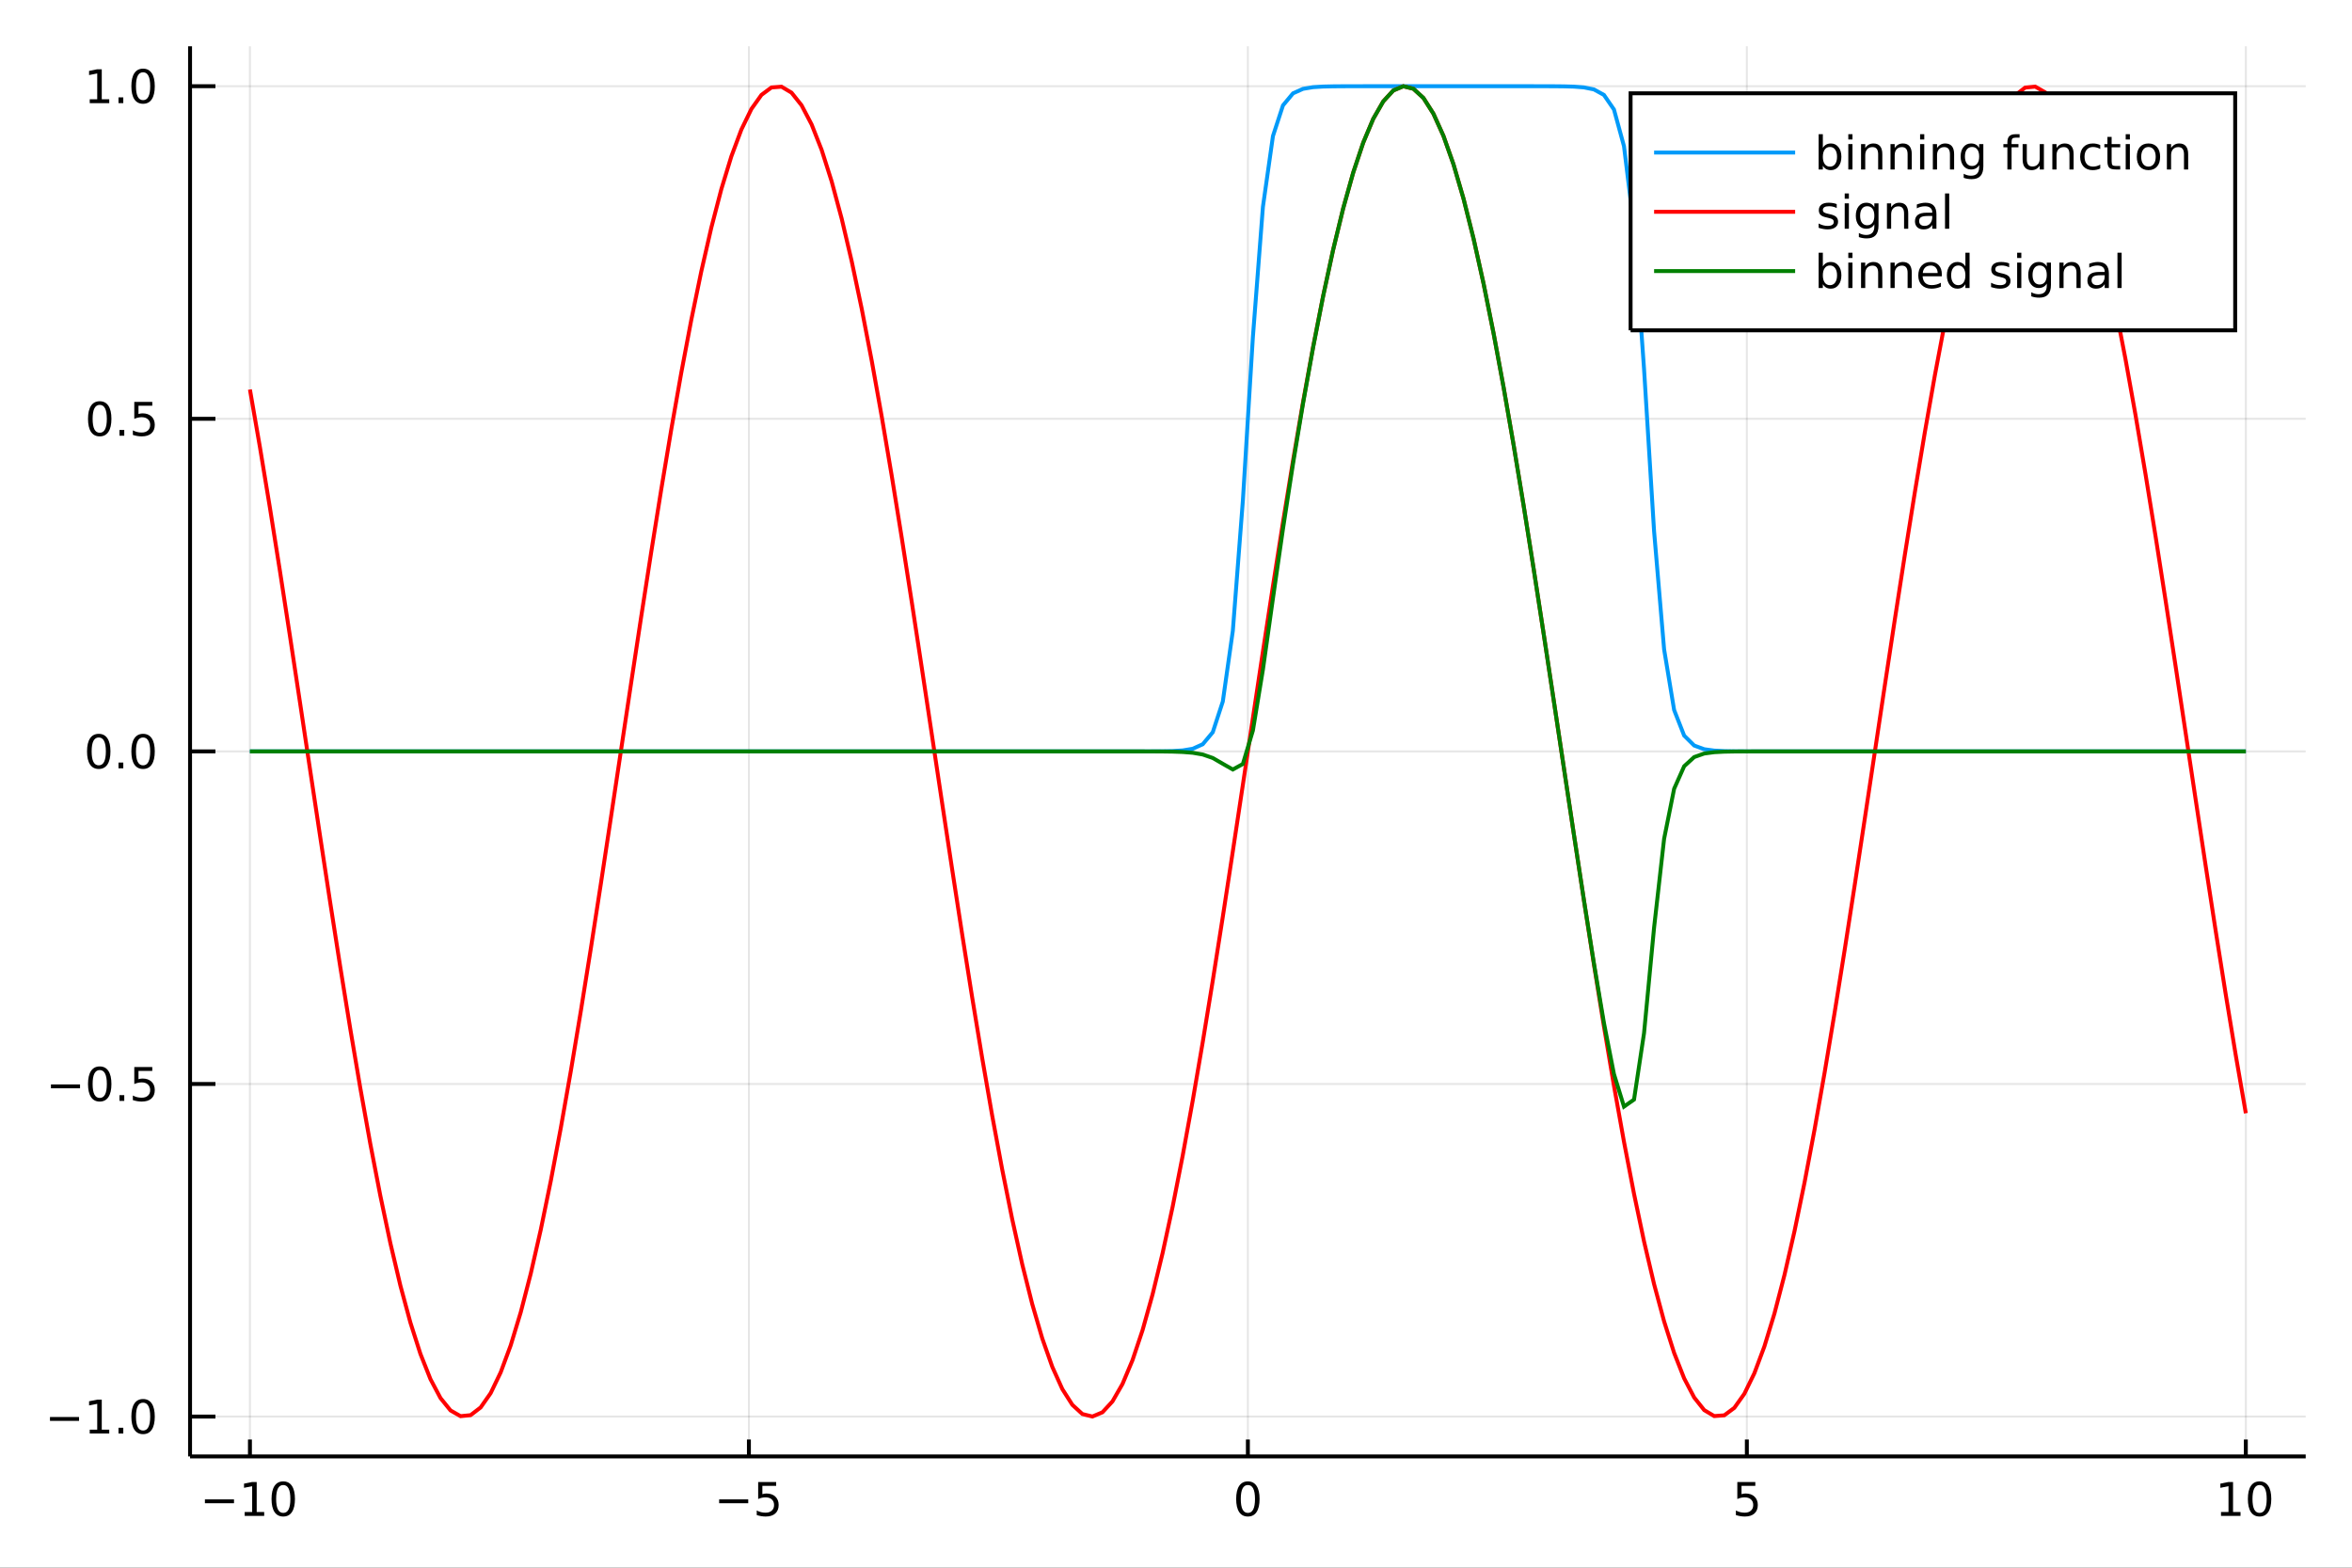 <?xml version="1.0" encoding="utf-8"?>
<svg xmlns="http://www.w3.org/2000/svg" xmlns:xlink="http://www.w3.org/1999/xlink" width="600" height="400" viewBox="0 0 2400 1600">
<rect x="0" y="0" width="2400" height="1600" fill="#333333" stroke="none"/>
<defs>
  <clipPath id="clip800">
    <rect x="0" y="0" width="2400" height="1600"/>
  </clipPath>
</defs>
<path clip-path="url(#clip800)" d="
M0 1600 L2400 1600 L2400 0 L0 0  Z
  " fill="#ffffff" fill-rule="evenodd" fill-opacity="1"/>
<defs>
  <clipPath id="clip801">
    <rect x="480" y="0" width="1681" height="1600"/>
  </clipPath>
</defs>
<path clip-path="url(#clip800)" d="
M193.936 1486.45 L2352.76 1486.45 L2352.76 47.244 L193.936 47.244  Z
  " fill="#ffffff" fill-rule="evenodd" fill-opacity="1"/>
<defs>
  <clipPath id="clip802">
    <rect x="193" y="47" width="2160" height="1440"/>
  </clipPath>
</defs>
<polyline clip-path="url(#clip802)" style="stroke:#000000; stroke-width:2; stroke-opacity:0.1; fill:none" points="
  255.035,1486.45 255.035,47.244 
  "/>
<polyline clip-path="url(#clip802)" style="stroke:#000000; stroke-width:2; stroke-opacity:0.1; fill:none" points="
  764.19,1486.45 764.19,47.244 
  "/>
<polyline clip-path="url(#clip802)" style="stroke:#000000; stroke-width:2; stroke-opacity:0.1; fill:none" points="
  1273.35,1486.45 1273.35,47.244 
  "/>
<polyline clip-path="url(#clip802)" style="stroke:#000000; stroke-width:2; stroke-opacity:0.1; fill:none" points="
  1782.5,1486.45 1782.5,47.244 
  "/>
<polyline clip-path="url(#clip802)" style="stroke:#000000; stroke-width:2; stroke-opacity:0.1; fill:none" points="
  2291.66,1486.45 2291.66,47.244 
  "/>
<polyline clip-path="url(#clip800)" style="stroke:#000000; stroke-width:4; stroke-opacity:1; fill:none" points="
  193.936,1486.45 2352.76,1486.45 
  "/>
<polyline clip-path="url(#clip800)" style="stroke:#000000; stroke-width:4; stroke-opacity:1; fill:none" points="
  255.035,1486.45 255.035,1469.18 
  "/>
<polyline clip-path="url(#clip800)" style="stroke:#000000; stroke-width:4; stroke-opacity:1; fill:none" points="
  764.19,1486.45 764.19,1469.18 
  "/>
<polyline clip-path="url(#clip800)" style="stroke:#000000; stroke-width:4; stroke-opacity:1; fill:none" points="
  1273.35,1486.45 1273.35,1469.18 
  "/>
<polyline clip-path="url(#clip800)" style="stroke:#000000; stroke-width:4; stroke-opacity:1; fill:none" points="
  1782.5,1486.45 1782.5,1469.18 
  "/>
<polyline clip-path="url(#clip800)" style="stroke:#000000; stroke-width:4; stroke-opacity:1; fill:none" points="
  2291.66,1486.45 2291.66,1469.18 
  "/>
<path clip-path="url(#clip800)" d="M 0 0 M209.097 1530.29 L238.773 1530.29 L238.773 1534.23 L209.097 1534.23 L209.097 1530.29 Z" fill="#000000" fill-rule="evenodd" fill-opacity="1" /><path clip-path="url(#clip800)" d="M 0 0 M249.676 1543.18 L257.315 1543.18 L257.315 1516.82 L249.005 1518.49 L249.005 1514.23 L257.268 1512.56 L261.944 1512.56 L261.944 1543.18 L269.583 1543.18 L269.583 1547.12 L249.676 1547.12 L249.676 1543.18 Z" fill="#000000" fill-rule="evenodd" fill-opacity="1" /><path clip-path="url(#clip800)" d="M 0 0 M289.028 1515.64 Q285.416 1515.64 283.588 1519.2 Q281.782 1522.75 281.782 1529.87 Q281.782 1536.98 283.588 1540.55 Q285.416 1544.09 289.028 1544.09 Q292.662 1544.09 294.467 1540.55 Q296.296 1536.98 296.296 1529.87 Q296.296 1522.75 294.467 1519.2 Q292.662 1515.64 289.028 1515.64 M289.028 1511.93 Q294.838 1511.93 297.893 1516.54 Q300.972 1521.12 300.972 1529.87 Q300.972 1538.6 297.893 1543.21 Q294.838 1547.79 289.028 1547.79 Q283.217 1547.79 280.139 1543.21 Q277.083 1538.6 277.083 1529.87 Q277.083 1521.12 280.139 1516.54 Q283.217 1511.93 289.028 1511.93 Z" fill="#000000" fill-rule="evenodd" fill-opacity="1" /><path clip-path="url(#clip800)" d="M 0 0 M733.832 1530.29 L763.507 1530.29 L763.507 1534.23 L733.832 1534.23 L733.832 1530.29 Z" fill="#000000" fill-rule="evenodd" fill-opacity="1" /><path clip-path="url(#clip800)" d="M 0 0 M773.646 1512.56 L792.003 1512.56 L792.003 1516.5 L777.929 1516.5 L777.929 1524.97 Q778.947 1524.62 779.966 1524.46 Q780.984 1524.27 782.003 1524.27 Q787.79 1524.27 791.169 1527.44 Q794.549 1530.62 794.549 1536.03 Q794.549 1541.61 791.077 1544.71 Q787.605 1547.79 781.285 1547.79 Q779.109 1547.79 776.841 1547.42 Q774.595 1547.05 772.188 1546.31 L772.188 1541.61 Q774.271 1542.74 776.493 1543.3 Q778.716 1543.86 781.193 1543.86 Q785.197 1543.86 787.535 1541.75 Q789.873 1539.64 789.873 1536.03 Q789.873 1532.42 787.535 1530.31 Q785.197 1528.21 781.193 1528.21 Q779.318 1528.21 777.443 1528.62 Q775.591 1529.04 773.646 1529.92 L773.646 1512.56 Z" fill="#000000" fill-rule="evenodd" fill-opacity="1" /><path clip-path="url(#clip800)" d="M 0 0 M1273.35 1515.64 Q1269.73 1515.64 1267.91 1519.2 Q1266.1 1522.75 1266.1 1529.87 Q1266.1 1536.98 1267.91 1540.55 Q1269.73 1544.09 1273.35 1544.09 Q1276.98 1544.09 1278.79 1540.55 Q1280.61 1536.98 1280.61 1529.87 Q1280.61 1522.75 1278.79 1519.2 Q1276.98 1515.64 1273.35 1515.64 M1273.35 1511.93 Q1279.16 1511.93 1282.21 1516.54 Q1285.29 1521.12 1285.29 1529.87 Q1285.29 1538.6 1282.21 1543.21 Q1279.16 1547.79 1273.35 1547.79 Q1267.54 1547.79 1264.46 1543.21 Q1261.4 1538.6 1261.4 1529.87 Q1261.4 1521.12 1264.46 1516.54 Q1267.54 1511.93 1273.35 1511.93 Z" fill="#000000" fill-rule="evenodd" fill-opacity="1" /><path clip-path="url(#clip800)" d="M 0 0 M1772.78 1512.56 L1791.14 1512.56 L1791.14 1516.5 L1777.06 1516.5 L1777.06 1524.97 Q1778.08 1524.62 1779.1 1524.46 Q1780.12 1524.27 1781.14 1524.27 Q1786.92 1524.27 1790.3 1527.44 Q1793.68 1530.62 1793.68 1536.03 Q1793.68 1541.61 1790.21 1544.71 Q1786.74 1547.79 1780.42 1547.79 Q1778.24 1547.79 1775.97 1547.42 Q1773.73 1547.05 1771.32 1546.31 L1771.32 1541.61 Q1773.4 1542.74 1775.63 1543.3 Q1777.85 1543.86 1780.33 1543.86 Q1784.33 1543.86 1786.67 1541.75 Q1789.01 1539.64 1789.01 1536.03 Q1789.01 1532.42 1786.67 1530.31 Q1784.33 1528.21 1780.33 1528.21 Q1778.45 1528.21 1776.58 1528.62 Q1774.72 1529.04 1772.78 1529.92 L1772.78 1512.56 Z" fill="#000000" fill-rule="evenodd" fill-opacity="1" /><path clip-path="url(#clip800)" d="M 0 0 M2266.34 1543.18 L2273.98 1543.18 L2273.98 1516.82 L2265.67 1518.49 L2265.67 1514.23 L2273.94 1512.56 L2278.61 1512.56 L2278.61 1543.18 L2286.25 1543.18 L2286.25 1547.12 L2266.34 1547.12 L2266.34 1543.18 Z" fill="#000000" fill-rule="evenodd" fill-opacity="1" /><path clip-path="url(#clip800)" d="M 0 0 M2305.7 1515.64 Q2302.09 1515.64 2300.26 1519.2 Q2298.45 1522.75 2298.45 1529.87 Q2298.45 1536.98 2300.26 1540.55 Q2302.09 1544.09 2305.7 1544.09 Q2309.33 1544.09 2311.14 1540.55 Q2312.96 1536.98 2312.96 1529.87 Q2312.96 1522.75 2311.14 1519.2 Q2309.33 1515.64 2305.7 1515.64 M2305.7 1511.93 Q2311.51 1511.93 2314.56 1516.54 Q2317.64 1521.12 2317.64 1529.87 Q2317.64 1538.6 2314.56 1543.21 Q2311.51 1547.79 2305.7 1547.79 Q2299.89 1547.79 2296.81 1543.21 Q2293.75 1538.6 2293.75 1529.87 Q2293.75 1521.12 2296.81 1516.54 Q2299.89 1511.93 2305.7 1511.93 Z" fill="#000000" fill-rule="evenodd" fill-opacity="1" /><polyline clip-path="url(#clip802)" style="stroke:#000000; stroke-width:2; stroke-opacity:0.1; fill:none" points="
  193.936,1445.77 2352.76,1445.77 
  "/>
<polyline clip-path="url(#clip802)" style="stroke:#000000; stroke-width:2; stroke-opacity:0.1; fill:none" points="
  193.936,1106.32 2352.76,1106.32 
  "/>
<polyline clip-path="url(#clip802)" style="stroke:#000000; stroke-width:2; stroke-opacity:0.1; fill:none" points="
  193.936,766.875 2352.76,766.875 
  "/>
<polyline clip-path="url(#clip802)" style="stroke:#000000; stroke-width:2; stroke-opacity:0.1; fill:none" points="
  193.936,427.425 2352.76,427.425 
  "/>
<polyline clip-path="url(#clip802)" style="stroke:#000000; stroke-width:2; stroke-opacity:0.1; fill:none" points="
  193.936,87.976 2352.76,87.976 
  "/>
<polyline clip-path="url(#clip800)" style="stroke:#000000; stroke-width:4; stroke-opacity:1; fill:none" points="
  193.936,1486.45 193.936,47.244 
  "/>
<polyline clip-path="url(#clip800)" style="stroke:#000000; stroke-width:4; stroke-opacity:1; fill:none" points="
  193.936,1445.77 219.842,1445.77 
  "/>
<polyline clip-path="url(#clip800)" style="stroke:#000000; stroke-width:4; stroke-opacity:1; fill:none" points="
  193.936,1106.32 219.842,1106.32 
  "/>
<polyline clip-path="url(#clip800)" style="stroke:#000000; stroke-width:4; stroke-opacity:1; fill:none" points="
  193.936,766.875 219.842,766.875 
  "/>
<polyline clip-path="url(#clip800)" style="stroke:#000000; stroke-width:4; stroke-opacity:1; fill:none" points="
  193.936,427.425 219.842,427.425 
  "/>
<polyline clip-path="url(#clip800)" style="stroke:#000000; stroke-width:4; stroke-opacity:1; fill:none" points="
  193.936,87.976 219.842,87.976 
  "/>
<path clip-path="url(#clip800)" d="M 0 0 M50.992 1446.22 L80.668 1446.22 L80.668 1450.16 L50.992 1450.16 L50.992 1446.22 Z" fill="#000000" fill-rule="evenodd" fill-opacity="1" /><path clip-path="url(#clip800)" d="M 0 0 M91.571 1459.12 L99.21 1459.12 L99.21 1432.75 L90.899 1434.42 L90.899 1430.16 L99.163 1428.49 L103.839 1428.49 L103.839 1459.12 L111.478 1459.12 L111.478 1463.05 L91.571 1463.05 L91.571 1459.12 Z" fill="#000000" fill-rule="evenodd" fill-opacity="1" /><path clip-path="url(#clip800)" d="M 0 0 M120.922 1457.17 L125.807 1457.17 L125.807 1463.05 L120.922 1463.05 L120.922 1457.17 Z" fill="#000000" fill-rule="evenodd" fill-opacity="1" /><path clip-path="url(#clip800)" d="M 0 0 M145.992 1431.57 Q142.381 1431.57 140.552 1435.14 Q138.746 1438.68 138.746 1445.81 Q138.746 1452.91 140.552 1456.48 Q142.381 1460.02 145.992 1460.02 Q149.626 1460.02 151.431 1456.48 Q153.26 1452.91 153.26 1445.81 Q153.26 1438.68 151.431 1435.14 Q149.626 1431.57 145.992 1431.57 M145.992 1427.87 Q151.802 1427.87 154.857 1432.47 Q157.936 1437.06 157.936 1445.81 Q157.936 1454.53 154.857 1459.14 Q151.802 1463.72 145.992 1463.72 Q140.181 1463.72 137.103 1459.14 Q134.047 1454.53 134.047 1445.81 Q134.047 1437.06 137.103 1432.47 Q140.181 1427.87 145.992 1427.87 Z" fill="#000000" fill-rule="evenodd" fill-opacity="1" /><path clip-path="url(#clip800)" d="M 0 0 M51.987 1106.78 L81.663 1106.78 L81.663 1110.71 L51.987 1110.71 L51.987 1106.78 Z" fill="#000000" fill-rule="evenodd" fill-opacity="1" /><path clip-path="url(#clip800)" d="M 0 0 M101.756 1092.12 Q98.145 1092.12 96.316 1095.69 Q94.51 1099.23 94.51 1106.36 Q94.51 1113.47 96.316 1117.03 Q98.145 1120.57 101.756 1120.57 Q105.39 1120.57 107.196 1117.03 Q109.024 1113.47 109.024 1106.36 Q109.024 1099.23 107.196 1095.69 Q105.39 1092.12 101.756 1092.12 M101.756 1088.42 Q107.566 1088.42 110.621 1093.03 Q113.7 1097.61 113.7 1106.36 Q113.7 1115.09 110.621 1119.69 Q107.566 1124.28 101.756 1124.28 Q95.946 1124.28 92.867 1119.69 Q89.811 1115.09 89.811 1106.36 Q89.811 1097.61 92.867 1093.03 Q95.946 1088.42 101.756 1088.42 Z" fill="#000000" fill-rule="evenodd" fill-opacity="1" /><path clip-path="url(#clip800)" d="M 0 0 M121.918 1117.72 L126.802 1117.72 L126.802 1123.6 L121.918 1123.6 L121.918 1117.72 Z" fill="#000000" fill-rule="evenodd" fill-opacity="1" /><path clip-path="url(#clip800)" d="M 0 0 M137.033 1089.04 L155.39 1089.04 L155.39 1092.98 L141.316 1092.98 L141.316 1101.45 Q142.334 1101.1 143.353 1100.94 Q144.371 1100.76 145.39 1100.76 Q151.177 1100.76 154.556 1103.93 Q157.936 1107.1 157.936 1112.52 Q157.936 1118.09 154.464 1121.2 Q150.992 1124.28 144.672 1124.28 Q142.496 1124.28 140.228 1123.9 Q137.982 1123.53 135.575 1122.79 L135.575 1118.09 Q137.658 1119.23 139.881 1119.78 Q142.103 1120.34 144.58 1120.34 Q148.584 1120.34 150.922 1118.23 Q153.26 1116.13 153.26 1112.52 Q153.26 1108.9 150.922 1106.8 Q148.584 1104.69 144.58 1104.69 Q142.705 1104.69 140.83 1105.11 Q138.978 1105.53 137.033 1106.4 L137.033 1089.04 Z" fill="#000000" fill-rule="evenodd" fill-opacity="1" /><path clip-path="url(#clip800)" d="M 0 0 M100.76 752.673 Q97.149 752.673 95.321 756.238 Q93.515 759.78 93.515 766.909 Q93.515 774.016 95.321 777.581 Q97.149 781.122 100.76 781.122 Q104.395 781.122 106.2 777.581 Q108.029 774.016 108.029 766.909 Q108.029 759.78 106.2 756.238 Q104.395 752.673 100.76 752.673 M100.76 748.97 Q106.571 748.97 109.626 753.576 Q112.705 758.159 112.705 766.909 Q112.705 775.636 109.626 780.243 Q106.571 784.826 100.76 784.826 Q94.95 784.826 91.871 780.243 Q88.816 775.636 88.816 766.909 Q88.816 758.159 91.871 753.576 Q94.95 748.97 100.76 748.97 Z" fill="#000000" fill-rule="evenodd" fill-opacity="1" /><path clip-path="url(#clip800)" d="M 0 0 M120.922 778.275 L125.807 778.275 L125.807 784.155 L120.922 784.155 L120.922 778.275 Z" fill="#000000" fill-rule="evenodd" fill-opacity="1" /><path clip-path="url(#clip800)" d="M 0 0 M145.992 752.673 Q142.381 752.673 140.552 756.238 Q138.746 759.78 138.746 766.909 Q138.746 774.016 140.552 777.581 Q142.381 781.122 145.992 781.122 Q149.626 781.122 151.431 777.581 Q153.26 774.016 153.26 766.909 Q153.26 759.78 151.431 756.238 Q149.626 752.673 145.992 752.673 M145.992 748.97 Q151.802 748.97 154.857 753.576 Q157.936 758.159 157.936 766.909 Q157.936 775.636 154.857 780.243 Q151.802 784.826 145.992 784.826 Q140.181 784.826 137.103 780.243 Q134.047 775.636 134.047 766.909 Q134.047 758.159 137.103 753.576 Q140.181 748.97 145.992 748.97 Z" fill="#000000" fill-rule="evenodd" fill-opacity="1" /><path clip-path="url(#clip800)" d="M 0 0 M101.756 413.224 Q98.145 413.224 96.316 416.789 Q94.51 420.331 94.51 427.46 Q94.51 434.567 96.316 438.131 Q98.145 441.673 101.756 441.673 Q105.39 441.673 107.196 438.131 Q109.024 434.567 109.024 427.46 Q109.024 420.331 107.196 416.789 Q105.39 413.224 101.756 413.224 M101.756 409.52 Q107.566 409.52 110.621 414.127 Q113.7 418.71 113.7 427.46 Q113.7 436.187 110.621 440.793 Q107.566 445.377 101.756 445.377 Q95.946 445.377 92.867 440.793 Q89.811 436.187 89.811 427.46 Q89.811 418.71 92.867 414.127 Q95.946 409.52 101.756 409.52 Z" fill="#000000" fill-rule="evenodd" fill-opacity="1" /><path clip-path="url(#clip800)" d="M 0 0 M121.918 438.826 L126.802 438.826 L126.802 444.705 L121.918 444.705 L121.918 438.826 Z" fill="#000000" fill-rule="evenodd" fill-opacity="1" /><path clip-path="url(#clip800)" d="M 0 0 M137.033 410.145 L155.39 410.145 L155.39 414.081 L141.316 414.081 L141.316 422.553 Q142.334 422.206 143.353 422.044 Q144.371 421.858 145.39 421.858 Q151.177 421.858 154.556 425.03 Q157.936 428.201 157.936 433.618 Q157.936 439.196 154.464 442.298 Q150.992 445.377 144.672 445.377 Q142.496 445.377 140.228 445.006 Q137.982 444.636 135.575 443.895 L135.575 439.196 Q137.658 440.331 139.881 440.886 Q142.103 441.442 144.58 441.442 Q148.584 441.442 150.922 439.335 Q153.26 437.229 153.26 433.618 Q153.26 430.006 150.922 427.9 Q148.584 425.794 144.58 425.794 Q142.705 425.794 140.83 426.21 Q138.978 426.627 137.033 427.507 L137.033 410.145 Z" fill="#000000" fill-rule="evenodd" fill-opacity="1" /><path clip-path="url(#clip800)" d="M 0 0 M91.571 101.321 L99.21 101.321 L99.21 74.956 L90.899 76.622 L90.899 72.363 L99.163 70.696 L103.839 70.696 L103.839 101.321 L111.478 101.321 L111.478 105.256 L91.571 105.256 L91.571 101.321 Z" fill="#000000" fill-rule="evenodd" fill-opacity="1" /><path clip-path="url(#clip800)" d="M 0 0 M120.922 99.377 L125.807 99.377 L125.807 105.256 L120.922 105.256 L120.922 99.377 Z" fill="#000000" fill-rule="evenodd" fill-opacity="1" /><path clip-path="url(#clip800)" d="M 0 0 M145.992 73.775 Q142.381 73.775 140.552 77.34 Q138.746 80.881 138.746 88.011 Q138.746 95.117 140.552 98.682 Q142.381 102.224 145.992 102.224 Q149.626 102.224 151.431 98.682 Q153.26 95.117 153.26 88.011 Q153.26 80.881 151.431 77.34 Q149.626 73.775 145.992 73.775 M145.992 70.071 Q151.802 70.071 154.857 74.678 Q157.936 79.261 157.936 88.011 Q157.936 96.738 154.857 101.344 Q151.802 105.928 145.992 105.928 Q140.181 105.928 137.103 101.344 Q134.047 96.738 134.047 88.011 Q134.047 79.261 137.103 74.678 Q140.181 70.071 145.992 70.071 Z" fill="#000000" fill-rule="evenodd" fill-opacity="1" /><polyline clip-path="url(#clip802)" style="stroke:#009af9; stroke-width:4; stroke-opacity:1; fill:none" points="
  255.035,766.875 265.269,766.875 275.503,766.875 285.738,766.875 295.972,766.875 306.206,766.875 316.44,766.875 326.675,766.875 336.909,766.875 347.143,766.875 
  357.378,766.875 367.612,766.875 377.846,766.875 388.08,766.875 398.315,766.875 408.549,766.875 418.783,766.875 429.018,766.875 439.252,766.875 449.486,766.875 
  459.72,766.875 469.955,766.875 480.189,766.875 490.423,766.875 500.657,766.875 510.892,766.875 521.126,766.875 531.36,766.875 541.595,766.875 551.829,766.875 
  562.063,766.875 572.297,766.875 582.532,766.875 592.766,766.875 603,766.875 613.235,766.875 623.469,766.875 633.703,766.875 643.937,766.875 654.172,766.875 
  664.406,766.875 674.64,766.875 684.875,766.875 695.109,766.875 705.343,766.875 715.577,766.875 725.812,766.875 736.046,766.875 746.28,766.875 756.515,766.875 
  766.749,766.875 776.983,766.875 787.217,766.875 797.452,766.875 807.686,766.875 817.92,766.875 828.155,766.875 838.389,766.875 848.623,766.875 858.857,766.875 
  869.092,766.875 879.326,766.875 889.56,766.875 899.795,766.875 910.029,766.875 920.263,766.875 930.497,766.875 940.732,766.875 950.966,766.875 961.2,766.875 
  971.435,766.875 981.669,766.875 991.903,766.875 1002.14,766.875 1012.37,766.875 1022.61,766.875 1032.84,766.875 1043.07,766.875 1053.31,766.875 1063.54,766.875 
  1073.78,766.875 1084.01,766.875 1094.25,766.875 1104.48,766.875 1114.71,766.875 1124.95,766.874 1135.18,766.874 1145.42,766.872 1155.65,766.868 1165.89,766.857 
  1176.12,766.826 1186.35,766.742 1196.59,766.513 1206.82,765.888 1217.06,764.187 1227.29,759.581 1237.53,747.312 1247.76,715.969 1257.99,643.788 1268.23,510.964 
  1278.46,343.887 1288.7,211.063 1298.93,138.882 1309.17,107.539 1319.4,95.27 1329.63,90.665 1339.87,88.963 1350.1,88.338 1360.34,88.109 1370.57,88.025 
  1380.81,87.994 1391.04,87.983 1401.27,87.979 1411.51,87.977 1421.74,87.977 1431.98,87.976 1442.21,87.976 1452.45,87.976 1462.68,87.976 1472.91,87.976 
  1483.15,87.976 1493.38,87.976 1503.62,87.976 1513.85,87.976 1524.09,87.976 1534.32,87.977 1544.55,87.977 1554.79,87.979 1565.02,87.984 1575.26,87.998 
  1585.49,88.035 1595.73,88.138 1605.96,88.418 1616.19,89.182 1626.43,91.26 1636.66,96.873 1646.9,111.742 1657.13,149.193 1667.37,232.628 1677.6,376.636 
  1687.83,542.137 1698.07,662.764 1708.3,724.663 1718.54,750.789 1728.77,760.897 1739.01,764.674 1749.24,766.068 1759.47,766.579 1769.71,766.766 1779.94,766.835 
  1790.18,766.86 1800.41,766.869 1810.65,766.873 1820.88,766.874 1831.11,766.874 1841.35,766.875 1851.58,766.875 1861.82,766.875 1872.05,766.875 1882.29,766.875 
  1892.52,766.875 1902.75,766.875 1912.99,766.875 1923.22,766.875 1933.46,766.875 1943.69,766.875 1953.93,766.875 1964.16,766.875 1974.39,766.875 1984.63,766.875 
  1994.86,766.875 2005.1,766.875 2015.33,766.875 2025.57,766.875 2035.8,766.875 2046.03,766.875 2056.27,766.875 2066.5,766.875 2076.74,766.875 2086.97,766.875 
  2097.21,766.875 2107.44,766.875 2117.67,766.875 2127.91,766.875 2138.14,766.875 2148.38,766.875 2158.61,766.875 2168.85,766.875 2179.08,766.875 2189.31,766.875 
  2199.55,766.875 2209.78,766.875 2220.02,766.875 2230.25,766.875 2240.49,766.875 2250.72,766.875 2260.95,766.875 2271.19,766.875 2281.42,766.875 2291.66,766.875 
  
  "/>
<polyline clip-path="url(#clip802)" style="stroke:#ff0000; stroke-width:4; stroke-opacity:1; fill:none" points="
  255.035,397.54 265.269,456.558 275.503,518.708 285.738,583.362 295.972,649.868 306.206,717.556 316.44,785.741 326.675,853.736 336.909,920.854 347.143,986.418 
  357.378,1049.77 367.612,1110.26 377.846,1167.29 388.08,1220.27 398.315,1268.69 408.549,1312.03 418.783,1349.88 429.018,1381.84 439.252,1407.59 449.486,1426.88 
  459.72,1439.51 469.955,1445.35 480.189,1444.34 490.423,1436.49 500.657,1421.89 510.892,1400.67 521.126,1373.06 531.36,1339.34 541.595,1299.83 551.829,1254.95 
  562.063,1205.14 572.297,1150.9 582.532,1092.79 592.766,1031.4 603,967.327 613.235,901.236 623.469,833.79 633.703,765.667 643.937,697.557 654.172,630.147 
  664.406,564.116 674.64,500.132 684.875,438.84 695.109,380.858 705.343,326.773 715.577,277.128 725.812,232.427 736.046,193.119 746.28,159.602 756.515,132.213 
  766.749,111.23 776.983,96.863 787.217,89.259 797.452,88.493 807.686,94.574 817.92,107.439 828.155,126.96 838.389,152.939 848.623,185.114 858.857,223.16 
  869.092,266.694 879.326,315.275 889.56,368.414 899.795,425.575 910.029,486.18 920.263,549.618 930.497,615.248 940.732,682.409 950.966,750.422 961.2,818.601 
  971.435,886.259 981.669,952.711 991.903,1017.29 1002.14,1079.34 1012.37,1138.23 1022.61,1193.38 1032.84,1244.23 1043.07,1290.25 1053.31,1331 1063.54,1366.05 
  1073.78,1395.05 1084.01,1417.72 1094.25,1433.81 1104.48,1443.18 1114.71,1445.72 1124.95,1441.4 1135.18,1430.29 1145.42,1412.47 1155.65,1388.14 1165.89,1357.54 
  1176.12,1320.98 1186.35,1278.83 1196.59,1231.51 1206.82,1179.5 1217.06,1123.32 1227.29,1063.55 1237.53,1000.79 1247.76,935.663 1257.99,868.834 1268.23,800.976 
  1278.46,732.774 1288.7,664.915 1298.93,598.086 1309.17,532.961 1319.4,470.196 1329.63,410.425 1339.87,354.251 1350.1,302.242 1360.34,254.922 1370.57,212.769 
  1380.81,176.208 1391.04,145.608 1401.27,121.279 1411.51,103.464 1421.74,92.345 1431.98,88.034 1442.21,90.573 1452.45,99.938 1462.68,116.034 1472.91,138.698 
  1483.15,167.702 1493.38,202.753 1503.62,243.498 1513.85,289.524 1524.09,340.368 1534.32,395.516 1544.55,454.412 1554.79,516.462 1565.02,581.039 1575.26,647.491 
  1585.49,715.148 1595.73,783.327 1605.96,851.34 1616.19,918.501 1626.43,984.132 1636.66,1047.57 1646.9,1108.17 1657.13,1165.33 1667.37,1218.47 1677.6,1267.06 
  1687.83,1310.59 1698.07,1348.64 1708.3,1380.81 1718.54,1406.79 1728.77,1426.31 1739.01,1439.18 1749.24,1445.26 1759.47,1444.49 1769.71,1436.89 1779.94,1422.52 
  1790.18,1401.54 1800.41,1374.15 1810.65,1340.63 1820.88,1301.32 1831.11,1256.62 1841.35,1206.98 1851.58,1152.89 1861.82,1094.91 1872.05,1033.62 1882.29,969.633 
  1892.52,903.602 1902.75,836.192 1912.99,768.082 1923.22,699.96 1933.46,632.513 1943.69,566.422 1953.93,502.354 1964.16,440.956 1974.39,382.847 1984.63,328.614 
  1994.86,278.804 2005.1,233.919 2015.33,194.413 2025.57,160.685 2035.8,133.075 2046.03,111.861 2056.27,97.257 2066.5,89.412 2076.74,88.403 2086.97,94.242 
  2097.21,106.869 2107.44,126.158 2117.67,151.912 2127.91,183.873 2138.14,221.718 2148.38,265.064 2158.61,313.475 2168.85,366.462 2179.08,423.49 2189.31,483.983 
  2199.55,547.332 2209.78,612.896 2220.02,680.014 2230.25,748.008 2240.49,816.194 2250.72,883.881 2260.95,950.387 2271.19,1015.04 2281.42,1077.19 2291.66,1136.21 
  
  "/>
<polyline clip-path="url(#clip802)" style="stroke:#008000; stroke-width:4; stroke-opacity:1; fill:none" points="
  255.035,766.875 265.269,766.875 275.503,766.875 285.738,766.875 295.972,766.875 306.206,766.875 316.44,766.875 326.675,766.875 336.909,766.875 347.143,766.875 
  357.378,766.875 367.612,766.875 377.846,766.875 388.08,766.875 398.315,766.875 408.549,766.875 418.783,766.875 429.018,766.875 439.252,766.875 449.486,766.875 
  459.72,766.875 469.955,766.875 480.189,766.875 490.423,766.875 500.657,766.875 510.892,766.875 521.126,766.875 531.36,766.875 541.595,766.875 551.829,766.875 
  562.063,766.875 572.297,766.875 582.532,766.875 592.766,766.875 603,766.875 613.235,766.875 623.469,766.875 633.703,766.875 643.937,766.875 654.172,766.875 
  664.406,766.875 674.64,766.875 684.875,766.875 695.109,766.875 705.343,766.875 715.577,766.875 725.812,766.875 736.046,766.875 746.28,766.875 756.515,766.875 
  766.749,766.875 776.983,766.875 787.217,766.875 797.452,766.875 807.686,766.875 817.92,766.875 828.155,766.875 838.389,766.875 848.623,766.875 858.857,766.875 
  869.092,766.875 879.326,766.875 889.56,766.875 899.795,766.875 910.029,766.875 920.263,766.875 930.497,766.875 940.732,766.875 950.966,766.875 961.2,766.875 
  971.435,766.875 981.669,766.875 991.903,766.875 1002.14,766.875 1012.37,766.875 1022.61,766.875 1032.84,766.875 1043.07,766.875 1053.31,766.875 1063.54,766.875 
  1073.78,766.875 1084.01,766.875 1094.25,766.875 1104.48,766.875 1114.71,766.875 1124.95,766.875 1135.18,766.876 1145.42,766.877 1155.65,766.881 1165.89,766.89 
  1176.12,766.914 1186.35,766.974 1196.59,767.122 1206.82,767.474 1217.06,768.286 1227.29,770.062 1237.53,773.615 1247.76,779.531 1257.99,785.36 1268.23,779.729 
  1278.46,745.628 1288.7,683.401 1298.93,610.742 1309.17,539.701 1319.4,473.383 1329.63,411.836 1339.87,354.851 1350.1,302.49 1360.34,255.022 1370.57,212.809 
  1380.81,176.224 1391.04,145.614 1401.27,121.281 1411.51,103.465 1421.74,92.346 1431.98,88.034 1442.21,90.573 1452.45,99.938 1462.68,116.034 1472.91,138.698 
  1483.15,167.702 1493.38,202.753 1503.62,243.498 1513.85,289.524 1524.09,340.368 1534.32,395.516 1544.55,454.413 1554.79,516.463 1565.02,581.041 1575.26,647.495 
  1585.49,715.153 1595.73,783.323 1605.96,851.285 1616.19,918.232 1626.43,983.081 1636.66,1043.89 1646.9,1096.23 1657.13,1129.41 1667.37,1122.25 1677.6,1054.38 
  1687.83,946.862 1698.07,856.089 1708.3,805.048 1718.54,782.036 1728.77,772.681 1739.01,769.054 1749.24,767.681 1759.47,767.17 1769.71,766.982 1779.94,766.913 
  1790.18,766.888 1800.41,766.879 1810.65,766.876 1820.88,766.875 1831.11,766.875 1841.35,766.875 1851.58,766.875 1861.82,766.875 1872.05,766.875 1882.29,766.875 
  1892.52,766.875 1902.75,766.875 1912.99,766.875 1923.22,766.875 1933.46,766.875 1943.69,766.875 1953.93,766.875 1964.16,766.875 1974.39,766.875 1984.63,766.875 
  1994.86,766.875 2005.1,766.875 2015.33,766.875 2025.57,766.875 2035.8,766.875 2046.03,766.875 2056.27,766.875 2066.5,766.875 2076.74,766.875 2086.97,766.875 
  2097.21,766.875 2107.44,766.875 2117.67,766.875 2127.91,766.875 2138.14,766.875 2148.38,766.875 2158.61,766.875 2168.85,766.875 2179.08,766.875 2189.31,766.875 
  2199.55,766.875 2209.78,766.875 2220.02,766.875 2230.25,766.875 2240.49,766.875 2250.72,766.875 2260.95,766.875 2271.19,766.875 2281.42,766.875 2291.66,766.875 
  
  "/>
<path clip-path="url(#clip800)" d="
M1663.87 337.138 L2280.8 337.138 L2280.8 95.218 L1663.87 95.218  Z
  " fill="#ffffff" fill-rule="evenodd" fill-opacity="1"/>
<polyline clip-path="url(#clip800)" style="stroke:#000000; stroke-width:4; stroke-opacity:1; fill:none" points="
  1663.87,337.138 2280.8,337.138 2280.8,95.218 1663.87,95.218 1663.87,337.138 
  "/>
<polyline clip-path="url(#clip800)" style="stroke:#009af9; stroke-width:4; stroke-opacity:1; fill:none" points="
  1687.86,155.698 1831.78,155.698 
  "/>
<path clip-path="url(#clip800)" d="M 0 0 M1874.54 160.038 Q1874.54 155.339 1872.59 152.677 Q1870.67 149.992 1867.29 149.992 Q1863.91 149.992 1861.97 152.677 Q1860.05 155.339 1860.05 160.038 Q1860.05 164.737 1861.97 167.422 Q1863.91 170.084 1867.29 170.084 Q1870.67 170.084 1872.59 167.422 Q1874.54 164.737 1874.54 160.038 M1860.05 150.987 Q1861.39 148.672 1863.43 147.561 Q1865.49 146.427 1868.33 146.427 Q1873.05 146.427 1875.99 150.177 Q1878.96 153.927 1878.96 160.038 Q1878.96 166.149 1875.99 169.899 Q1873.05 173.649 1868.33 173.649 Q1865.49 173.649 1863.43 172.538 Q1861.39 171.403 1860.05 169.089 L1860.05 172.978 L1855.76 172.978 L1855.76 136.959 L1860.05 136.959 L1860.05 150.987 Z" fill="#000000" fill-rule="evenodd" fill-opacity="1" /><path clip-path="url(#clip800)" d="M 0 0 M1886.02 147.052 L1890.28 147.052 L1890.28 172.978 L1886.02 172.978 L1886.02 147.052 M1886.02 136.959 L1890.28 136.959 L1890.28 142.353 L1886.02 142.353 L1886.02 136.959 Z" fill="#000000" fill-rule="evenodd" fill-opacity="1" /><path clip-path="url(#clip800)" d="M 0 0 M1920.74 157.329 L1920.74 172.978 L1916.48 172.978 L1916.48 157.468 Q1916.48 153.788 1915.05 151.959 Q1913.61 150.13 1910.74 150.13 Q1907.29 150.13 1905.3 152.33 Q1903.31 154.529 1903.31 158.325 L1903.31 172.978 L1899.03 172.978 L1899.03 147.052 L1903.31 147.052 L1903.31 151.08 Q1904.84 148.742 1906.9 147.584 Q1908.98 146.427 1911.69 146.427 Q1916.16 146.427 1918.45 149.205 Q1920.74 151.959 1920.74 157.329 Z" fill="#000000" fill-rule="evenodd" fill-opacity="1" /><path clip-path="url(#clip800)" d="M 0 0 M1950.79 157.329 L1950.79 172.978 L1946.53 172.978 L1946.53 157.468 Q1946.53 153.788 1945.09 151.959 Q1943.66 150.13 1940.79 150.13 Q1937.34 150.13 1935.35 152.33 Q1933.36 154.529 1933.36 158.325 L1933.36 172.978 L1929.07 172.978 L1929.07 147.052 L1933.36 147.052 L1933.36 151.08 Q1934.88 148.742 1936.94 147.584 Q1939.03 146.427 1941.74 146.427 Q1946.2 146.427 1948.49 149.205 Q1950.79 151.959 1950.79 157.329 Z" fill="#000000" fill-rule="evenodd" fill-opacity="1" /><path clip-path="url(#clip800)" d="M 0 0 M1959.28 147.052 L1963.54 147.052 L1963.54 172.978 L1959.28 172.978 L1959.28 147.052 M1959.28 136.959 L1963.54 136.959 L1963.54 142.353 L1959.28 142.353 L1959.28 136.959 Z" fill="#000000" fill-rule="evenodd" fill-opacity="1" /><path clip-path="url(#clip800)" d="M 0 0 M1994 157.329 L1994 172.978 L1989.74 172.978 L1989.74 157.468 Q1989.74 153.788 1988.31 151.959 Q1986.87 150.13 1984 150.13 Q1980.55 150.13 1978.56 152.33 Q1976.57 154.529 1976.57 158.325 L1976.57 172.978 L1972.29 172.978 L1972.29 147.052 L1976.57 147.052 L1976.57 151.08 Q1978.1 148.742 1980.16 147.584 Q1982.24 146.427 1984.95 146.427 Q1989.42 146.427 1991.71 149.205 Q1994 151.959 1994 157.329 Z" fill="#000000" fill-rule="evenodd" fill-opacity="1" /><path clip-path="url(#clip800)" d="M 0 0 M2019.56 159.714 Q2019.56 155.084 2017.64 152.538 Q2015.74 149.992 2012.29 149.992 Q2008.86 149.992 2006.94 152.538 Q2005.04 155.084 2005.04 159.714 Q2005.04 164.32 2006.94 166.866 Q2008.86 169.413 2012.29 169.413 Q2015.74 169.413 2017.64 166.866 Q2019.56 164.32 2019.56 159.714 M2023.82 169.76 Q2023.82 176.38 2020.88 179.598 Q2017.94 182.839 2011.87 182.839 Q2009.63 182.839 2007.64 182.491 Q2005.65 182.167 2003.77 181.473 L2003.77 177.329 Q2005.65 178.348 2007.48 178.834 Q2009.3 179.32 2011.2 179.32 Q2015.39 179.32 2017.48 177.121 Q2019.56 174.945 2019.56 170.524 L2019.56 168.417 Q2018.24 170.709 2016.18 171.843 Q2014.12 172.978 2011.25 172.978 Q2006.48 172.978 2003.56 169.343 Q2000.65 165.709 2000.65 159.714 Q2000.65 153.695 2003.56 150.061 Q2006.48 146.427 2011.25 146.427 Q2014.12 146.427 2016.18 147.561 Q2018.24 148.695 2019.56 150.987 L2019.56 147.052 L2023.82 147.052 L2023.82 169.76 Z" fill="#000000" fill-rule="evenodd" fill-opacity="1" /><path clip-path="url(#clip800)" d="M 0 0 M2060.79 136.959 L2060.79 140.501 L2056.71 140.501 Q2054.42 140.501 2053.52 141.427 Q2052.64 142.353 2052.64 144.76 L2052.64 147.052 L2059.65 147.052 L2059.65 150.362 L2052.64 150.362 L2052.64 172.978 L2048.35 172.978 L2048.35 150.362 L2044.28 150.362 L2044.28 147.052 L2048.35 147.052 L2048.35 145.246 Q2048.35 140.918 2050.37 138.95 Q2052.38 136.959 2056.76 136.959 L2060.79 136.959 Z" fill="#000000" fill-rule="evenodd" fill-opacity="1" /><path clip-path="url(#clip800)" d="M 0 0 M2063.91 162.746 L2063.91 147.052 L2068.17 147.052 L2068.17 162.584 Q2068.17 166.265 2069.6 168.116 Q2071.04 169.945 2073.91 169.945 Q2077.36 169.945 2079.35 167.746 Q2081.36 165.547 2081.36 161.751 L2081.36 147.052 L2085.62 147.052 L2085.62 172.978 L2081.36 172.978 L2081.36 168.996 Q2079.81 171.357 2077.75 172.515 Q2075.72 173.649 2073.01 173.649 Q2068.54 173.649 2066.23 170.871 Q2063.91 168.093 2063.91 162.746 M2074.63 146.427 L2074.63 146.427 Z" fill="#000000" fill-rule="evenodd" fill-opacity="1" /><path clip-path="url(#clip800)" d="M 0 0 M2115.95 157.329 L2115.95 172.978 L2111.69 172.978 L2111.69 157.468 Q2111.69 153.788 2110.25 151.959 Q2108.82 150.13 2105.95 150.13 Q2102.5 150.13 2100.51 152.33 Q2098.52 154.529 2098.52 158.325 L2098.52 172.978 L2094.23 172.978 L2094.23 147.052 L2098.52 147.052 L2098.52 151.08 Q2100.04 148.742 2102.1 147.584 Q2104.19 146.427 2106.9 146.427 Q2111.36 146.427 2113.66 149.205 Q2115.95 151.959 2115.95 157.329 Z" fill="#000000" fill-rule="evenodd" fill-opacity="1" /><path clip-path="url(#clip800)" d="M 0 0 M2143.1 148.047 L2143.1 152.029 Q2141.29 151.033 2139.47 150.547 Q2137.66 150.038 2135.81 150.038 Q2131.66 150.038 2129.37 152.677 Q2127.08 155.292 2127.08 160.038 Q2127.08 164.783 2129.37 167.422 Q2131.66 170.038 2135.81 170.038 Q2137.66 170.038 2139.47 169.552 Q2141.29 169.042 2143.1 168.047 L2143.1 171.982 Q2141.32 172.816 2139.4 173.232 Q2137.5 173.649 2135.35 173.649 Q2129.49 173.649 2126.04 169.968 Q2122.59 166.288 2122.59 160.038 Q2122.59 153.695 2126.06 150.061 Q2129.56 146.427 2135.62 146.427 Q2137.59 146.427 2139.47 146.843 Q2141.34 147.237 2143.1 148.047 Z" fill="#000000" fill-rule="evenodd" fill-opacity="1" /><path clip-path="url(#clip800)" d="M 0 0 M2154.72 139.691 L2154.72 147.052 L2163.49 147.052 L2163.49 150.362 L2154.72 150.362 L2154.72 164.436 Q2154.72 167.607 2155.58 168.51 Q2156.46 169.413 2159.12 169.413 L2163.49 169.413 L2163.49 172.978 L2159.12 172.978 Q2154.19 172.978 2152.31 171.149 Q2150.44 169.297 2150.44 164.436 L2150.44 150.362 L2147.31 150.362 L2147.31 147.052 L2150.44 147.052 L2150.44 139.691 L2154.72 139.691 Z" fill="#000000" fill-rule="evenodd" fill-opacity="1" /><path clip-path="url(#clip800)" d="M 0 0 M2169.09 147.052 L2173.35 147.052 L2173.35 172.978 L2169.09 172.978 L2169.09 147.052 M2169.09 136.959 L2173.35 136.959 L2173.35 142.353 L2169.09 142.353 L2169.09 136.959 Z" fill="#000000" fill-rule="evenodd" fill-opacity="1" /><path clip-path="url(#clip800)" d="M 0 0 M2192.31 150.038 Q2188.89 150.038 2186.9 152.723 Q2184.91 155.385 2184.91 160.038 Q2184.91 164.691 2186.87 167.376 Q2188.86 170.038 2192.31 170.038 Q2195.72 170.038 2197.71 167.353 Q2199.7 164.667 2199.7 160.038 Q2199.7 155.431 2197.71 152.746 Q2195.72 150.038 2192.31 150.038 M2192.31 146.427 Q2197.87 146.427 2201.04 150.038 Q2204.21 153.649 2204.21 160.038 Q2204.21 166.404 2201.04 170.038 Q2197.87 173.649 2192.31 173.649 Q2186.73 173.649 2183.56 170.038 Q2180.41 166.404 2180.41 160.038 Q2180.41 153.649 2183.56 150.038 Q2186.73 146.427 2192.31 146.427 Z" fill="#000000" fill-rule="evenodd" fill-opacity="1" /><path clip-path="url(#clip800)" d="M 0 0 M2232.82 157.329 L2232.82 172.978 L2228.56 172.978 L2228.56 157.468 Q2228.56 153.788 2227.13 151.959 Q2225.69 150.13 2222.82 150.13 Q2219.37 150.13 2217.38 152.33 Q2215.39 154.529 2215.39 158.325 L2215.39 172.978 L2211.11 172.978 L2211.11 147.052 L2215.39 147.052 L2215.39 151.08 Q2216.92 148.742 2218.98 147.584 Q2221.06 146.427 2223.77 146.427 Q2228.24 146.427 2230.53 149.205 Q2232.82 151.959 2232.82 157.329 Z" fill="#000000" fill-rule="evenodd" fill-opacity="1" /><polyline clip-path="url(#clip800)" style="stroke:#ff0000; stroke-width:4; stroke-opacity:1; fill:none" points="
  1687.86,216.178 1831.78,216.178 
  "/>
<path clip-path="url(#clip800)" d="M 0 0 M1874.19 208.296 L1874.19 212.323 Q1872.38 211.397 1870.44 210.935 Q1868.49 210.472 1866.41 210.472 Q1863.24 210.472 1861.64 211.444 Q1860.07 212.416 1860.07 214.36 Q1860.07 215.842 1861.2 216.698 Q1862.34 217.532 1865.76 218.296 L1867.22 218.62 Q1871.76 219.592 1873.66 221.374 Q1875.58 223.134 1875.58 226.305 Q1875.58 229.916 1872.71 232.022 Q1869.86 234.129 1864.86 234.129 Q1862.78 234.129 1860.51 233.712 Q1858.26 233.319 1855.76 232.508 L1855.76 228.11 Q1858.12 229.337 1860.42 229.962 Q1862.71 230.564 1864.95 230.564 Q1867.96 230.564 1869.58 229.546 Q1871.2 228.504 1871.2 226.629 Q1871.2 224.893 1870.02 223.967 Q1868.87 223.041 1864.91 222.184 L1863.43 221.837 Q1859.47 221.004 1857.71 219.291 Q1855.95 217.555 1855.95 214.546 Q1855.95 210.888 1858.54 208.898 Q1861.13 206.907 1865.9 206.907 Q1868.26 206.907 1870.35 207.254 Q1872.43 207.601 1874.19 208.296 Z" fill="#000000" fill-rule="evenodd" fill-opacity="1" /><path clip-path="url(#clip800)" d="M 0 0 M1882.36 207.532 L1886.62 207.532 L1886.62 233.458 L1882.36 233.458 L1882.36 207.532 M1882.36 197.439 L1886.62 197.439 L1886.62 202.833 L1882.36 202.833 L1882.36 197.439 Z" fill="#000000" fill-rule="evenodd" fill-opacity="1" /><path clip-path="url(#clip800)" d="M 0 0 M1912.59 220.194 Q1912.59 215.564 1910.67 213.018 Q1908.77 210.472 1905.32 210.472 Q1901.9 210.472 1899.98 213.018 Q1898.08 215.564 1898.08 220.194 Q1898.08 224.8 1899.98 227.346 Q1901.9 229.893 1905.32 229.893 Q1908.77 229.893 1910.67 227.346 Q1912.59 224.8 1912.59 220.194 M1916.85 230.24 Q1916.85 236.86 1913.91 240.078 Q1910.97 243.319 1904.91 243.319 Q1902.66 243.319 1900.67 242.971 Q1898.68 242.647 1896.8 241.953 L1896.8 237.809 Q1898.68 238.828 1900.51 239.314 Q1902.34 239.8 1904.24 239.8 Q1908.43 239.8 1910.51 237.601 Q1912.59 235.425 1912.59 231.004 L1912.59 228.897 Q1911.27 231.189 1909.21 232.323 Q1907.15 233.458 1904.28 233.458 Q1899.51 233.458 1896.6 229.823 Q1893.68 226.189 1893.68 220.194 Q1893.68 214.175 1896.6 210.541 Q1899.51 206.907 1904.28 206.907 Q1907.15 206.907 1909.21 208.041 Q1911.27 209.175 1912.59 211.467 L1912.59 207.532 L1916.85 207.532 L1916.85 230.24 Z" fill="#000000" fill-rule="evenodd" fill-opacity="1" /><path clip-path="url(#clip800)" d="M 0 0 M1947.17 217.809 L1947.17 233.458 L1942.92 233.458 L1942.92 217.948 Q1942.92 214.268 1941.48 212.439 Q1940.05 210.61 1937.17 210.61 Q1933.73 210.61 1931.74 212.81 Q1929.74 215.009 1929.74 218.805 L1929.74 233.458 L1925.46 233.458 L1925.46 207.532 L1929.74 207.532 L1929.74 211.56 Q1931.27 209.222 1933.33 208.064 Q1935.42 206.907 1938.12 206.907 Q1942.59 206.907 1944.88 209.685 Q1947.17 212.439 1947.17 217.809 Z" fill="#000000" fill-rule="evenodd" fill-opacity="1" /><path clip-path="url(#clip800)" d="M 0 0 M1967.45 220.425 Q1962.29 220.425 1960.3 221.606 Q1958.31 222.786 1958.31 225.634 Q1958.31 227.902 1959.79 229.245 Q1961.3 230.564 1963.86 230.564 Q1967.41 230.564 1969.54 228.064 Q1971.69 225.541 1971.69 221.374 L1971.69 220.425 L1967.45 220.425 M1975.95 218.666 L1975.95 233.458 L1971.69 233.458 L1971.69 229.522 Q1970.23 231.883 1968.05 233.018 Q1965.88 234.129 1962.73 234.129 Q1958.75 234.129 1956.39 231.907 Q1954.05 229.661 1954.05 225.911 Q1954.05 221.536 1956.97 219.314 Q1959.91 217.092 1965.72 217.092 L1971.69 217.092 L1971.69 216.675 Q1971.69 213.735 1969.74 212.138 Q1967.82 210.518 1964.33 210.518 Q1962.11 210.518 1960 211.05 Q1957.89 211.583 1955.95 212.647 L1955.95 208.712 Q1958.29 207.81 1960.48 207.37 Q1962.68 206.907 1964.77 206.907 Q1970.39 206.907 1973.17 209.823 Q1975.95 212.74 1975.95 218.666 Z" fill="#000000" fill-rule="evenodd" fill-opacity="1" /><path clip-path="url(#clip800)" d="M 0 0 M1984.72 197.439 L1988.98 197.439 L1988.98 233.458 L1984.72 233.458 L1984.72 197.439 Z" fill="#000000" fill-rule="evenodd" fill-opacity="1" /><polyline clip-path="url(#clip800)" style="stroke:#008000; stroke-width:4; stroke-opacity:1; fill:none" points="
  1687.86,276.658 1831.78,276.658 
  "/>
<path clip-path="url(#clip800)" d="M 0 0 M1874.54 280.998 Q1874.54 276.299 1872.59 273.637 Q1870.67 270.952 1867.29 270.952 Q1863.91 270.952 1861.97 273.637 Q1860.05 276.299 1860.05 280.998 Q1860.05 285.697 1861.97 288.382 Q1863.91 291.044 1867.29 291.044 Q1870.67 291.044 1872.59 288.382 Q1874.54 285.697 1874.54 280.998 M1860.05 271.947 Q1861.39 269.632 1863.43 268.521 Q1865.49 267.387 1868.33 267.387 Q1873.05 267.387 1875.99 271.137 Q1878.96 274.887 1878.96 280.998 Q1878.96 287.109 1875.99 290.859 Q1873.05 294.609 1868.33 294.609 Q1865.49 294.609 1863.43 293.498 Q1861.39 292.363 1860.05 290.049 L1860.05 293.938 L1855.76 293.938 L1855.76 257.919 L1860.05 257.919 L1860.05 271.947 Z" fill="#000000" fill-rule="evenodd" fill-opacity="1" /><path clip-path="url(#clip800)" d="M 0 0 M1886.02 268.012 L1890.28 268.012 L1890.28 293.938 L1886.02 293.938 L1886.02 268.012 M1886.02 257.919 L1890.28 257.919 L1890.28 263.313 L1886.02 263.313 L1886.02 257.919 Z" fill="#000000" fill-rule="evenodd" fill-opacity="1" /><path clip-path="url(#clip800)" d="M 0 0 M1920.74 278.289 L1920.74 293.938 L1916.48 293.938 L1916.48 278.428 Q1916.48 274.748 1915.05 272.919 Q1913.61 271.09 1910.74 271.09 Q1907.29 271.09 1905.3 273.29 Q1903.31 275.489 1903.31 279.285 L1903.31 293.938 L1899.03 293.938 L1899.03 268.012 L1903.31 268.012 L1903.31 272.04 Q1904.84 269.702 1906.9 268.544 Q1908.98 267.387 1911.69 267.387 Q1916.16 267.387 1918.45 270.165 Q1920.74 272.919 1920.74 278.289 Z" fill="#000000" fill-rule="evenodd" fill-opacity="1" /><path clip-path="url(#clip800)" d="M 0 0 M1950.79 278.289 L1950.79 293.938 L1946.53 293.938 L1946.53 278.428 Q1946.53 274.748 1945.09 272.919 Q1943.66 271.09 1940.79 271.09 Q1937.34 271.09 1935.35 273.29 Q1933.36 275.489 1933.36 279.285 L1933.36 293.938 L1929.07 293.938 L1929.07 268.012 L1933.36 268.012 L1933.36 272.04 Q1934.88 269.702 1936.94 268.544 Q1939.03 267.387 1941.74 267.387 Q1946.2 267.387 1948.49 270.165 Q1950.79 272.919 1950.79 278.289 Z" fill="#000000" fill-rule="evenodd" fill-opacity="1" /><path clip-path="url(#clip800)" d="M 0 0 M1981.46 279.91 L1981.46 281.993 L1961.87 281.993 Q1962.15 286.391 1964.51 288.706 Q1966.9 290.998 1971.13 290.998 Q1973.59 290.998 1975.88 290.396 Q1978.19 289.794 1980.46 288.59 L1980.46 292.618 Q1978.17 293.59 1975.76 294.1 Q1973.36 294.609 1970.88 294.609 Q1964.67 294.609 1961.04 290.998 Q1957.43 287.387 1957.43 281.229 Q1957.43 274.864 1960.86 271.137 Q1964.3 267.387 1970.14 267.387 Q1975.37 267.387 1978.4 270.766 Q1981.46 274.123 1981.46 279.91 M1977.2 278.66 Q1977.15 275.165 1975.23 273.081 Q1973.33 270.998 1970.18 270.998 Q1966.62 270.998 1964.47 273.012 Q1962.34 275.026 1962.01 278.683 L1977.2 278.66 Z" fill="#000000" fill-rule="evenodd" fill-opacity="1" /><path clip-path="url(#clip800)" d="M 0 0 M2005.51 271.947 L2005.51 257.919 L2009.77 257.919 L2009.77 293.938 L2005.51 293.938 L2005.51 290.049 Q2004.17 292.363 2002.11 293.498 Q2000.07 294.609 1997.2 294.609 Q1992.5 294.609 1989.54 290.859 Q1986.6 287.109 1986.6 280.998 Q1986.6 274.887 1989.54 271.137 Q1992.5 267.387 1997.2 267.387 Q2000.07 267.387 2002.11 268.521 Q2004.17 269.632 2005.51 271.947 M1990.99 280.998 Q1990.99 285.697 1992.92 288.382 Q1994.86 291.044 1998.24 291.044 Q2001.62 291.044 2003.56 288.382 Q2005.51 285.697 2005.51 280.998 Q2005.51 276.299 2003.56 273.637 Q2001.62 270.952 1998.24 270.952 Q1994.86 270.952 1992.92 273.637 Q1990.99 276.299 1990.99 280.998 Z" fill="#000000" fill-rule="evenodd" fill-opacity="1" /><path clip-path="url(#clip800)" d="M 0 0 M2050.14 268.776 L2050.14 272.803 Q2048.33 271.877 2046.39 271.415 Q2044.44 270.952 2042.36 270.952 Q2039.19 270.952 2037.59 271.924 Q2036.02 272.896 2036.02 274.84 Q2036.02 276.322 2037.15 277.178 Q2038.29 278.012 2041.71 278.776 L2043.17 279.1 Q2047.71 280.072 2049.6 281.854 Q2051.53 283.614 2051.53 286.785 Q2051.53 290.396 2048.66 292.502 Q2045.81 294.609 2040.81 294.609 Q2038.73 294.609 2036.46 294.192 Q2034.21 293.799 2031.71 292.988 L2031.71 288.59 Q2034.07 289.817 2036.36 290.442 Q2038.66 291.044 2040.9 291.044 Q2043.91 291.044 2045.53 290.026 Q2047.15 288.984 2047.15 287.109 Q2047.15 285.373 2045.97 284.447 Q2044.81 283.521 2040.85 282.664 L2039.37 282.317 Q2035.42 281.484 2033.66 279.771 Q2031.9 278.035 2031.9 275.026 Q2031.9 271.368 2034.49 269.378 Q2037.08 267.387 2041.85 267.387 Q2044.21 267.387 2046.29 267.734 Q2048.38 268.081 2050.14 268.776 Z" fill="#000000" fill-rule="evenodd" fill-opacity="1" /><path clip-path="url(#clip800)" d="M 0 0 M2058.31 268.012 L2062.57 268.012 L2062.57 293.938 L2058.31 293.938 L2058.31 268.012 M2058.31 257.919 L2062.57 257.919 L2062.57 263.313 L2058.31 263.313 L2058.31 257.919 Z" fill="#000000" fill-rule="evenodd" fill-opacity="1" /><path clip-path="url(#clip800)" d="M 0 0 M2088.54 280.674 Q2088.54 276.044 2086.62 273.498 Q2084.72 270.952 2081.27 270.952 Q2077.85 270.952 2075.92 273.498 Q2074.03 276.044 2074.03 280.674 Q2074.03 285.28 2075.92 287.826 Q2077.85 290.373 2081.27 290.373 Q2084.72 290.373 2086.62 287.826 Q2088.54 285.28 2088.54 280.674 M2092.8 290.72 Q2092.8 297.34 2089.86 300.558 Q2086.92 303.799 2080.85 303.799 Q2078.61 303.799 2076.62 303.451 Q2074.63 303.127 2072.75 302.433 L2072.75 298.289 Q2074.63 299.308 2076.46 299.794 Q2078.29 300.28 2080.18 300.28 Q2084.37 300.28 2086.46 298.081 Q2088.54 295.905 2088.54 291.484 L2088.54 289.377 Q2087.22 291.669 2085.16 292.803 Q2083.1 293.938 2080.23 293.938 Q2075.46 293.938 2072.54 290.303 Q2069.63 286.669 2069.63 280.674 Q2069.63 274.655 2072.54 271.021 Q2075.46 267.387 2080.23 267.387 Q2083.1 267.387 2085.16 268.521 Q2087.22 269.655 2088.54 271.947 L2088.54 268.012 L2092.8 268.012 L2092.8 290.72 Z" fill="#000000" fill-rule="evenodd" fill-opacity="1" /><path clip-path="url(#clip800)" d="M 0 0 M2123.12 278.289 L2123.12 293.938 L2118.86 293.938 L2118.86 278.428 Q2118.86 274.748 2117.43 272.919 Q2115.99 271.09 2113.12 271.09 Q2109.67 271.09 2107.68 273.29 Q2105.69 275.489 2105.69 279.285 L2105.69 293.938 L2101.41 293.938 L2101.41 268.012 L2105.69 268.012 L2105.69 272.04 Q2107.22 269.702 2109.28 268.544 Q2111.36 267.387 2114.07 267.387 Q2118.54 267.387 2120.83 270.165 Q2123.12 272.919 2123.12 278.289 Z" fill="#000000" fill-rule="evenodd" fill-opacity="1" /><path clip-path="url(#clip800)" d="M 0 0 M2143.4 280.905 Q2138.24 280.905 2136.25 282.086 Q2134.26 283.266 2134.26 286.114 Q2134.26 288.382 2135.74 289.725 Q2137.24 291.044 2139.81 291.044 Q2143.35 291.044 2145.48 288.544 Q2147.64 286.021 2147.64 281.854 L2147.64 280.905 L2143.4 280.905 M2151.9 279.146 L2151.9 293.938 L2147.64 293.938 L2147.64 290.002 Q2146.18 292.363 2144 293.498 Q2141.83 294.609 2138.68 294.609 Q2134.7 294.609 2132.34 292.387 Q2130 290.141 2130 286.391 Q2130 282.016 2132.91 279.794 Q2135.85 277.572 2141.66 277.572 L2147.64 277.572 L2147.64 277.155 Q2147.64 274.215 2145.69 272.618 Q2143.77 270.998 2140.28 270.998 Q2138.05 270.998 2135.95 271.53 Q2133.84 272.063 2131.9 273.127 L2131.9 269.192 Q2134.23 268.29 2136.43 267.85 Q2138.63 267.387 2140.72 267.387 Q2146.34 267.387 2149.12 270.303 Q2151.9 273.22 2151.9 279.146 Z" fill="#000000" fill-rule="evenodd" fill-opacity="1" /><path clip-path="url(#clip800)" d="M 0 0 M2160.67 257.919 L2164.93 257.919 L2164.93 293.938 L2160.67 293.938 L2160.67 257.919 Z" fill="#000000" fill-rule="evenodd" fill-opacity="1" /></svg>
